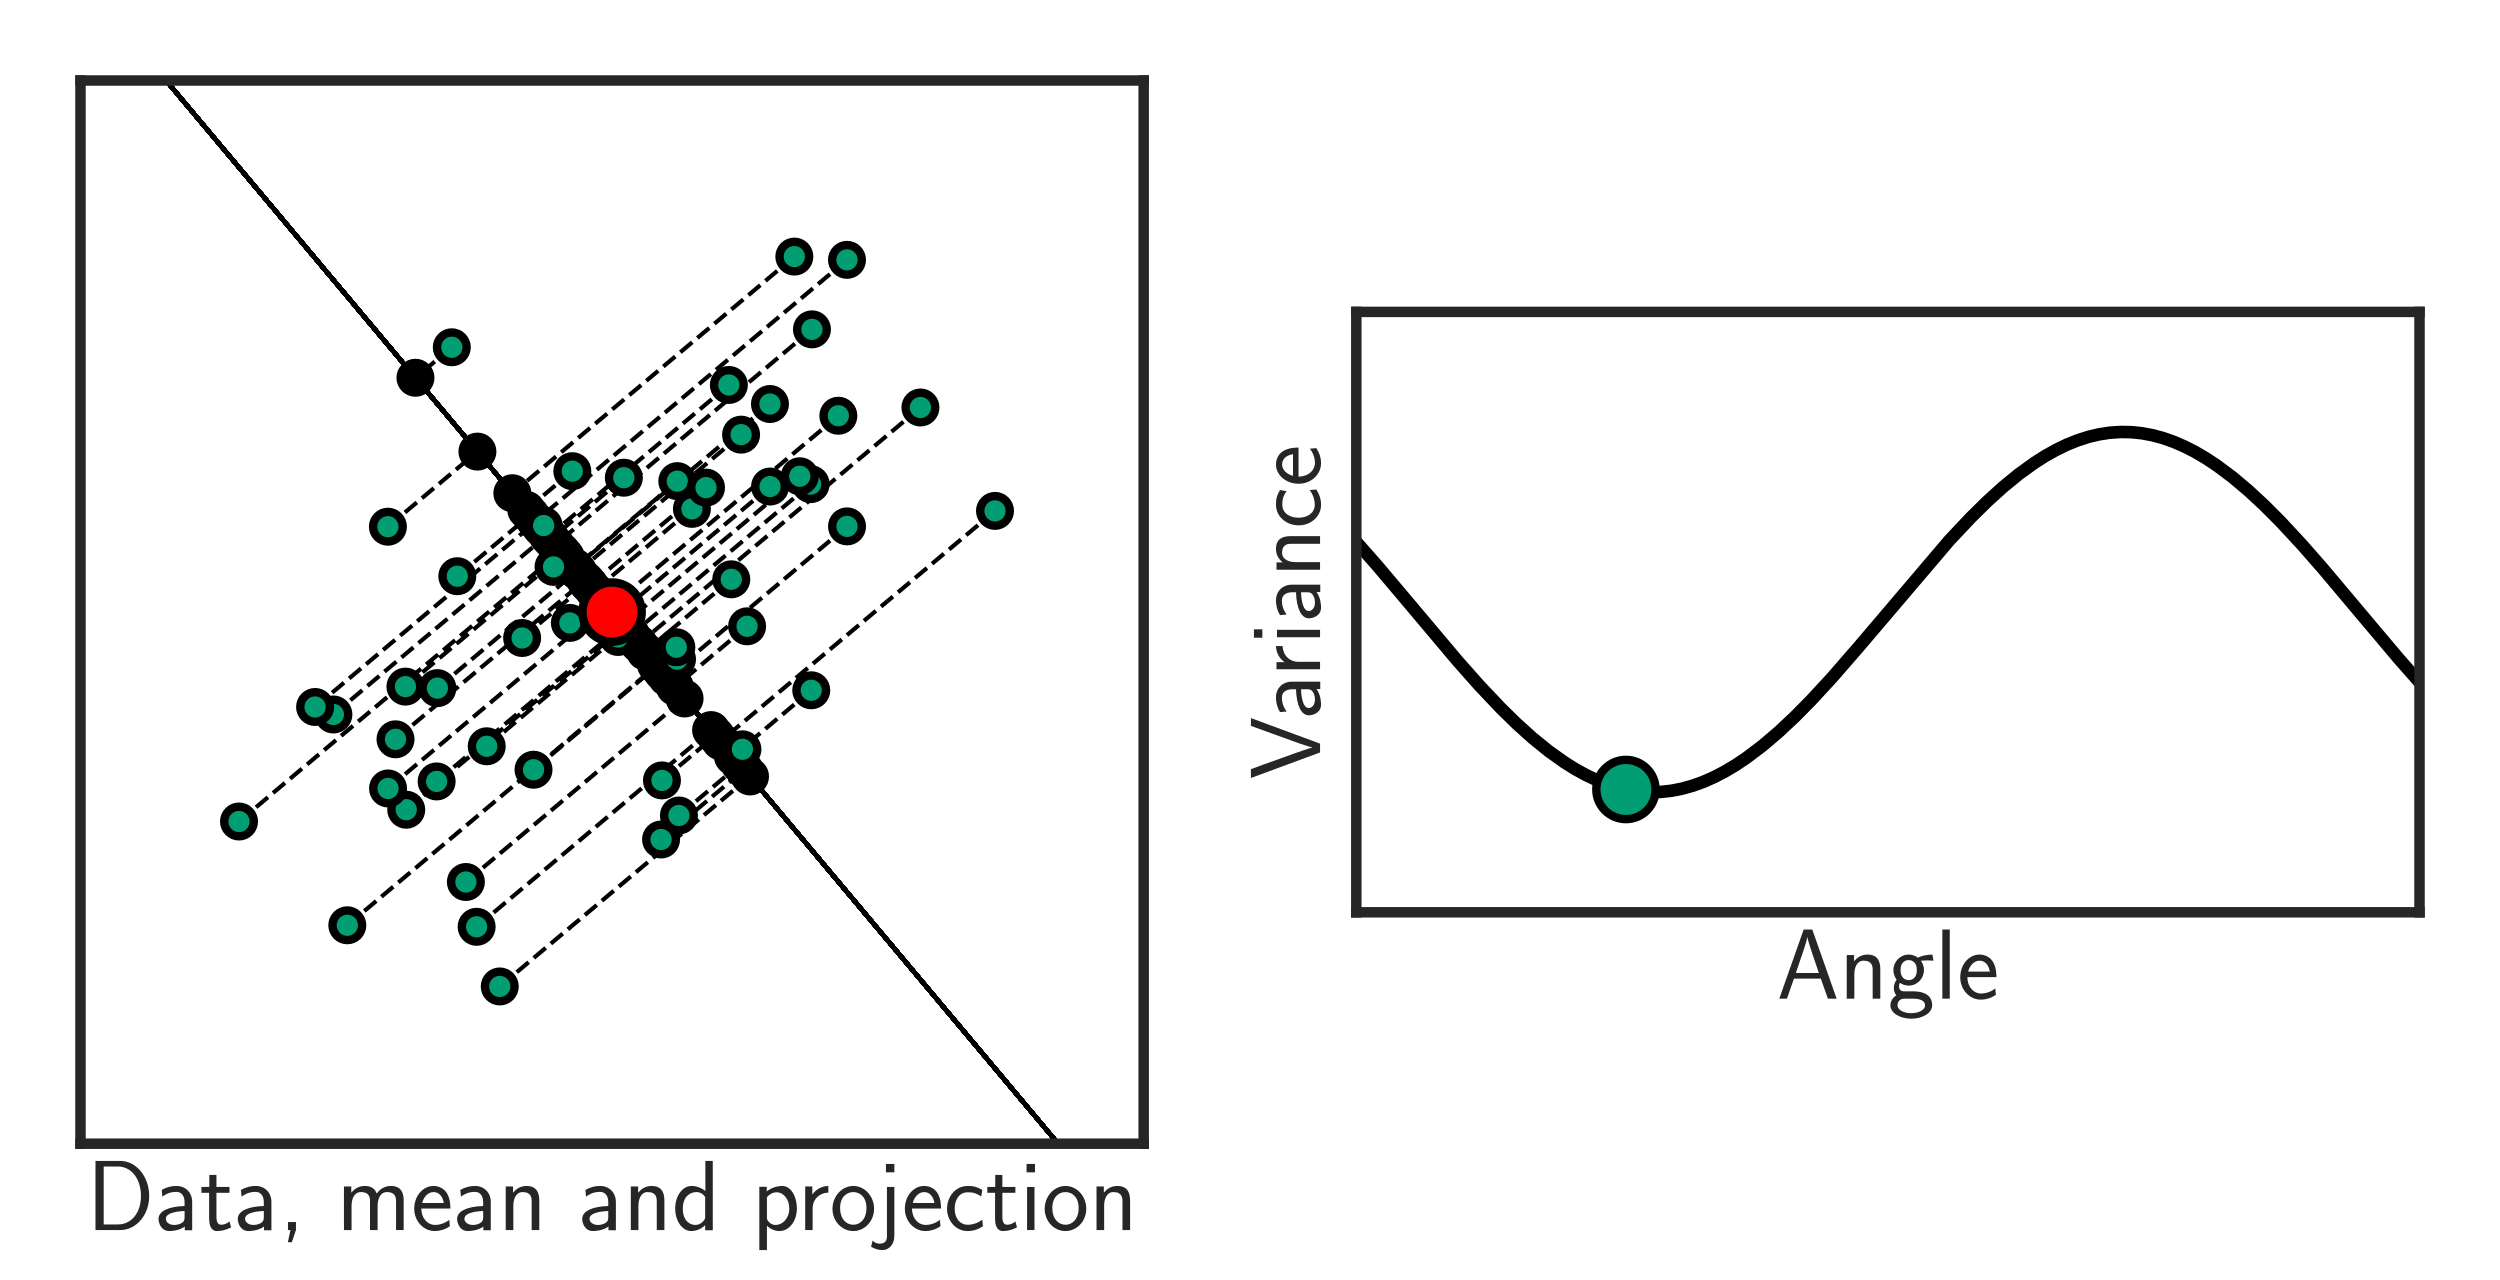 <?xml version="1.0" encoding="utf-8" standalone="no"?>
<!DOCTYPE svg PUBLIC "-//W3C//DTD SVG 1.1//EN"
  "http://www.w3.org/Graphics/SVG/1.1/DTD/svg11.dtd">
<!-- Created with matplotlib (http://matplotlib.org/) -->
<svg height="305.292pt" version="1.1" viewBox="0 0 596.4 305.292" width="596.4pt" xmlns="http://www.w3.org/2000/svg" xmlns:xlink="http://www.w3.org/1999/xlink">
 <defs>
  <style type="text/css">
*{stroke-linecap:butt;stroke-linejoin:round;}
  </style>
 </defs>
 <g id="figure_1">
  <g id="patch_1">
   <path d="M 0 305.292 
L 596.4 305.292 
L 596.4 0 
L 0 0 
z
" style="fill:#ffffff;"/>
  </g>
  <g id="axes_1">
   <g id="patch_2">
    <path d="M 19.2 272.836 
L 272.836 272.836 
L 272.836 19.2 
L 19.2 19.2 
z
" style="fill:#ffffff;"/>
   </g>
   <g id="matplotlib.axis_1">
    <g id="text_1">
     <!-- Data, mean and projection -->
     <defs>
      <path d="M 8.906 69 
L 8.906 0 
L 33.5 0 
C 49.906 0 62.5 15.328 62.5 33.891 
C 62.5 53.062 49.906 69 33.5 69 
z
M 17.094 5.594 
L 17.094 63.391 
L 31.297 63.391 
C 44.703 63.391 54.297 51.172 54.297 33.891 
C 54.297 17.312 44.797 5.594 31.297 5.594 
z
" id="CMSS17-68"/>
      <path d="M 37.594 27.953 
C 37.594 37.484 30.906 44 21.906 44 
C 17.5 44 12.703 43.188 7.203 39.984 
L 7.797 33.328 
C 10.297 35.156 14.594 38.094 21.797 38.094 
C 26.906 38.094 30 34.141 30 27.844 
L 30 24 
C 14 23.5 4 18.891 4 11.109 
C 4 7.062 6.5 -1 14.797 -1 
C 16.297 -1 24.406 -0.812 30.203 3.5 
L 30.203 -0.203 
L 37.594 -0.203 
z
M 30 12.875 
C 30 11.109 30 8.734 27 6.969 
C 24.406 5.297 21.094 5.094 19.703 5.094 
C 14.703 5.094 11.297 7.859 11.297 11.297 
C 11.297 18.203 26.906 18.891 30 19 
z
" id="CMSS17-97"/>
      <path d="M 16.703 37.188 
L 29.703 37.188 
L 29.703 43 
L 16.703 43 
L 16.703 55 
L 9.594 55 
L 9.594 43 
L 1.703 43 
L 1.703 37.188 
L 9.406 37.188 
L 9.406 11.734 
C 9.406 6 10.703 -1 17.297 -1 
C 22.297 -1 26.906 0.391 31.297 2.688 
L 29.703 8.609 
C 27.297 6.5 24.406 5.297 21.297 5.297 
C 16.906 5.297 16.703 10.922 16.703 13.438 
z
" id="CMSS17-116"/>
      <path d="M 17 0.094 
L 17 8 
L 9 8 
L 9 0 
L 11.5 0 
L 8.906 -12.109 
L 12.906 -12.109 
z
" id="CMSS17-44"/>
      <path d="M 67 29.344 
C 67 36.078 65.297 44 54.094 44 
C 46.594 44 42.094 39.297 40.094 36.375 
C 38.297 41.688 34.094 44 28.094 44 
C 21.297 44 17 40.094 14.703 37.281 
L 14.703 43.484 
L 7.406 43.484 
L 7.406 0 
L 15 0 
L 15 24.312 
C 15 30.25 17.203 37.891 24.297 37.891 
C 33.406 37.891 33.406 31.453 33.406 28.531 
L 33.406 0 
L 41 0 
L 41 24.312 
C 41 30.25 43.203 37.891 50.297 37.891 
C 59.406 37.891 59.406 31.453 59.406 28.531 
L 59.406 0 
L 67 0 
z
" id="CMSS17-109"/>
      <path d="M 39.094 21.484 
C 39.094 24.797 38.906 31.266 35.703 36.672 
C 32.203 42.391 26.5 44 22.203 44 
C 11.797 44 3 34.125 3 21.297 
C 3 9.047 12.094 -1 23.594 -1 
C 28.094 -1 33.594 0.297 38.594 3.891 
C 38.594 4.297 38.406 6.469 38.297 6.578 
C 38.297 6.766 38 9.828 38 10.234 
C 33.203 6.375 27.703 5.094 23.703 5.094 
C 17.297 5.094 10.406 10.422 10.094 21.484 
z
M 10.906 27 
C 12.203 32.594 16.594 37.891 22.203 37.891 
C 23.703 37.891 30.703 37.688 32.5 27 
z
" id="CMSS17-101"/>
      <path d="M 40.906 29.344 
C 40.906 35.672 39.406 44 28.094 44 
C 21.703 44 17.5 40.688 14.703 37.281 
L 14.703 43.484 
L 7.406 43.484 
L 7.406 0 
L 15 0 
L 15 24.312 
C 15 30.656 17.406 37.891 24.203 37.891 
C 33 37.891 33.297 31.953 33.297 28.531 
L 33.297 0 
L 40.906 0 
z
" id="CMSS17-110"/>
      <path d="M 40.797 69 
L 33.406 69 
L 33.406 38.984 
C 30.297 41.594 25.203 44 19.594 44 
C 10.5 44 3.297 34.047 3.297 21.484 
C 3.297 8.938 10.406 -1 19.297 -1 
C 26.203 -1 30.797 2.688 33.203 4.797 
L 33.203 -0.203 
L 40.797 -0.203 
z
M 33.203 13.297 
C 33.203 11.875 33.203 10.359 30.094 7.625 
C 28.094 5.906 25.703 5.094 23.406 5.094 
C 18 5.094 10.906 9.141 10.906 21.391 
C 10.906 34.141 18.906 37.891 24.406 37.891 
C 28.094 37.891 31.094 36.062 33.203 33.031 
z
" id="CMSS17-100"/>
      <path d="M 15.094 4.297 
C 18.406 1.094 22.906 -1 27.703 -1 
C 37 -1 45 8.641 45 21.594 
C 45 33.547 39 44 30.406 44 
C 25.406 44 19.406 42.188 14.906 38.594 
L 14.906 43.188 
L 7.5 43.188 
L 7.5 -20 
L 15.094 -20 
z
M 15.094 32.625 
C 15.906 33.844 19.297 37.688 24.797 37.688 
C 31.797 37.688 37.406 30.406 37.406 21.594 
C 37.406 11.578 30.594 5.094 23.906 5.094 
C 21.906 5.094 19.797 5.594 17.797 7.312 
C 15.094 9.75 15.094 11.266 15.094 12.688 
z
" id="CMSS17-112"/>
      <path d="M 14.906 21.391 
C 14.906 30.844 21.797 37.172 30.594 37.375 
L 30.594 44 
C 24.203 43.891 18.203 40.688 14.594 35.469 
L 14.594 43.484 
L 7.5 43.484 
L 7.5 0 
L 14.906 0 
z
" id="CMSS17-114"/>
      <path d="M 44.203 21.188 
C 44.203 33.984 34.703 44 23.5 44 
C 12 44 2.703 33.688 2.703 21.188 
C 2.703 8.5 12.297 -1 23.406 -1 
C 34.797 -1 44.203 8.797 44.203 21.188 
z
M 23.5 5.297 
C 16.406 5.297 10.297 11.094 10.297 21.984 
C 10.297 33.594 17.406 37.891 23.406 37.891 
C 29.906 37.891 36.594 33.188 36.594 21.984 
C 36.594 10.688 30.094 5.297 23.5 5.297 
z
" id="CMSS17-111"/>
      <path d="M 17.406 66 
L 9 66 
L 9 57.594 
L 17.406 57.594 
z
M -5.797 -16.609 
C -2.609 -18.609 1.297 -20 5.5 -20 
C 11.797 -20 17.406 -14.609 17.406 -5.75 
L 17.406 43 
L 10 43 
L 10 -6.641 
C 10 -12.719 5.406 -13.609 2.797 -13.609 
C 0.594 -13.609 -2 -12.906 -4.297 -10.531 
z
" id="CMSS17-106"/>
      <path d="M 38.5 39.688 
C 38.5 40.391 33.906 42.391 32.703 42.797 
C 29.406 44 25.203 44 24.094 44 
C 11.094 44 3.297 32.688 3.297 21.297 
C 3.297 9.297 12 -1 23.703 -1 
C 30.406 -1 35.203 1.188 39.094 3.797 
L 38.5 10.391 
C 34.203 7.094 29.203 5.297 23.797 5.297 
C 16 5.297 10.906 12.094 10.906 21.391 
C 10.906 28.594 14.203 37.688 24.203 37.688 
C 29.703 37.688 32.797 36.594 37.406 33.484 
z
" id="CMSS17-99"/>
      <path d="M 15.297 66 
L 6.906 66 
L 6.906 57.594 
L 15.297 57.594 
z
M 14.797 43 
L 7.406 43 
L 7.406 0 
L 14.797 0 
z
" id="CMSS17-105"/>
     </defs>
     <g style="fill:#262626;" transform="translate(20.65 293.441)scale(0.24 -0.24)">
      <use transform="scale(0.996)" xlink:href="#CMSS17-68"/>
      <use transform="translate(67.543 0)scale(0.996)" xlink:href="#CMSS17-97"/>
      <use transform="translate(112.465 0)scale(0.996)" xlink:href="#CMSS17-116"/>
      <use transform="translate(146.296 0)scale(0.996)" xlink:href="#CMSS17-97"/>
      <use transform="translate(191.218 0)scale(0.996)" xlink:href="#CMSS17-44"/>
      <use transform="translate(248.472 0)scale(0.996)" xlink:href="#CMSS17-109"/>
      <use transform="translate(322.701 0)scale(0.996)" xlink:href="#CMSS17-101"/>
      <use transform="translate(364.34 0)scale(0.996)" xlink:href="#CMSS17-97"/>
      <use transform="translate(409.262 0)scale(0.996)" xlink:href="#CMSS17-110"/>
      <use transform="translate(488.696 0)scale(0.996)" xlink:href="#CMSS17-97"/>
      <use transform="translate(533.618 0)scale(0.996)" xlink:href="#CMSS17-110"/>
      <use transform="translate(581.822 0)scale(0.996)" xlink:href="#CMSS17-100"/>
      <use transform="translate(661.257 0)scale(0.996)" xlink:href="#CMSS17-112"/>
      <use transform="translate(706.859 0)scale(0.996)" xlink:href="#CMSS17-114"/>
      <use transform="translate(738.769 0)scale(0.996)" xlink:href="#CMSS17-111"/>
      <use transform="translate(785.612 0)scale(0.996)" xlink:href="#CMSS17-106"/>
      <use transform="translate(810.396 0)scale(0.996)" xlink:href="#CMSS17-101"/>
      <use transform="translate(852.034 0)scale(0.996)" xlink:href="#CMSS17-99"/>
      <use transform="translate(893.673 0)scale(0.996)" xlink:href="#CMSS17-116"/>
      <use transform="translate(927.505 0)scale(0.996)" xlink:href="#CMSS17-105"/>
      <use transform="translate(949.685 0)scale(0.996)" xlink:href="#CMSS17-111"/>
      <use transform="translate(996.529 0)scale(0.996)" xlink:href="#CMSS17-110"/>
     </g>
    </g>
   </g>
   <g id="matplotlib.axis_2"/>
   <g id="line2d_1">
    <path clip-path="url(#paa9d67778a)" d="M 127.277 183.627 
L 156.794 158.86 
" style="fill:none;stroke:#000000;stroke-dasharray:3.7,1.6;stroke-dashoffset:0;"/>
   </g>
   <g id="line2d_2">
    <path clip-path="url(#paa9d67778a)" d="M 132.052 135.24 
L 134.94 132.816 
" style="fill:none;stroke:#000000;stroke-dasharray:3.7,1.6;stroke-dashoffset:0;"/>
   </g>
   <g id="line2d_3">
    <path clip-path="url(#paa9d67778a)" d="M 104.164 186.42 
L 148.619 149.118 
" style="fill:none;stroke:#000000;stroke-dasharray:3.7,1.6;stroke-dashoffset:0;"/>
   </g>
   <g id="line2d_4">
    <path clip-path="url(#paa9d67778a)" d="M 161.511 157.248 
L 157.949 160.237 
" style="fill:none;stroke:#000000;stroke-dasharray:3.7,1.6;stroke-dashoffset:0;"/>
   </g>
   <g id="line2d_5">
    <path clip-path="url(#paa9d67778a)" d="M 96.722 163.798 
L 134.405 132.178 
" style="fill:none;stroke:#000000;stroke-dasharray:3.7,1.6;stroke-dashoffset:0;"/>
   </g>
   <g id="line2d_6">
    <path clip-path="url(#paa9d67778a)" d="M 96.913 193.165 
L 148.945 149.506 
" style="fill:none;stroke:#000000;stroke-dasharray:3.7,1.6;stroke-dashoffset:0;"/>
   </g>
   <g id="line2d_7">
    <path clip-path="url(#paa9d67778a)" d="M 119.221 235.327 
L 178.922 185.232 
" style="fill:none;stroke:#000000;stroke-dasharray:3.7,1.6;stroke-dashoffset:0;"/>
   </g>
   <g id="line2d_8">
    <path clip-path="url(#paa9d67778a)" d="M 57.019 195.978 
L 133.846 131.512 
" style="fill:none;stroke:#000000;stroke-dasharray:3.7,1.6;stroke-dashoffset:0;"/>
   </g>
   <g id="line2d_9">
    <path clip-path="url(#paa9d67778a)" d="M 79.538 170.447 
L 130.579 127.619 
" style="fill:none;stroke:#000000;stroke-dasharray:3.7,1.6;stroke-dashoffset:0;"/>
   </g>
   <g id="line2d_10">
    <path clip-path="url(#paa9d67778a)" d="M 82.853 220.736 
L 156.711 158.761 
" style="fill:none;stroke:#000000;stroke-dasharray:3.7,1.6;stroke-dashoffset:0;"/>
   </g>
   <g id="line2d_11">
    <path clip-path="url(#paa9d67778a)" d="M 157.919 186.176 
L 170.709 175.444 
" style="fill:none;stroke:#000000;stroke-dasharray:3.7,1.6;stroke-dashoffset:0;"/>
   </g>
   <g id="line2d_12">
    <path clip-path="url(#paa9d67778a)" d="M 113.704 221.098 
L 169.637 174.165 
" style="fill:none;stroke:#000000;stroke-dasharray:3.7,1.6;stroke-dashoffset:0;"/>
   </g>
   <g id="line2d_13">
    <path clip-path="url(#paa9d67778a)" d="M 94.353 176.37 
L 139.616 138.389 
" style="fill:none;stroke:#000000;stroke-dasharray:3.7,1.6;stroke-dashoffset:0;"/>
   </g>
   <g id="line2d_14">
    <path clip-path="url(#paa9d67778a)" d="M 75.169 168.658 
L 127.893 124.417 
" style="fill:none;stroke:#000000;stroke-dasharray:3.7,1.6;stroke-dashoffset:0;"/>
   </g>
   <g id="line2d_15">
    <path clip-path="url(#paa9d67778a)" d="M 92.574 188.096 
L 144.656 144.394 
" style="fill:none;stroke:#000000;stroke-dasharray:3.7,1.6;stroke-dashoffset:0;"/>
   </g>
   <g id="line2d_16">
    <path clip-path="url(#paa9d67778a)" d="M 92.54 125.65 
L 113.893 107.733 
" style="fill:none;stroke:#000000;stroke-dasharray:3.7,1.6;stroke-dashoffset:0;"/>
   </g>
   <g id="line2d_17">
    <path clip-path="url(#paa9d67778a)" d="M 111.142 210.408 
L 163.314 166.63 
" style="fill:none;stroke:#000000;stroke-dasharray:3.7,1.6;stroke-dashoffset:0;"/>
   </g>
   <g id="line2d_18">
    <path clip-path="url(#paa9d67778a)" d="M 177.112 178.751 
L 174.983 180.537 
" style="fill:none;stroke:#000000;stroke-dasharray:3.7,1.6;stroke-dashoffset:0;"/>
   </g>
   <g id="line2d_19">
    <path clip-path="url(#paa9d67778a)" d="M 157.705 200.27 
L 177.561 183.609 
" style="fill:none;stroke:#000000;stroke-dasharray:3.7,1.6;stroke-dashoffset:0;"/>
   </g>
   <g id="line2d_20">
    <path clip-path="url(#paa9d67778a)" d="M 109.096 137.459 
L 126.548 122.815 
" style="fill:none;stroke:#000000;stroke-dasharray:3.7,1.6;stroke-dashoffset:0;"/>
   </g>
   <g id="line2d_21">
    <path clip-path="url(#paa9d67778a)" d="M 174.453 138.201 
L 153.918 155.432 
" style="fill:none;stroke:#000000;stroke-dasharray:3.7,1.6;stroke-dashoffset:0;"/>
   </g>
   <g id="line2d_22">
    <path clip-path="url(#paa9d67778a)" d="M 147.442 151.962 
L 149.534 150.208 
" style="fill:none;stroke:#000000;stroke-dasharray:3.7,1.6;stroke-dashoffset:0;"/>
   </g>
   <g id="line2d_23">
    <path clip-path="url(#paa9d67778a)" d="M 104.342 164.159 
L 137.731 136.142 
" style="fill:none;stroke:#000000;stroke-dasharray:3.7,1.6;stroke-dashoffset:0;"/>
   </g>
   <g id="line2d_24">
    <path clip-path="url(#paa9d67778a)" d="M 136.532 112.402 
L 125.546 121.621 
" style="fill:none;stroke:#000000;stroke-dasharray:3.7,1.6;stroke-dashoffset:0;"/>
   </g>
   <g id="line2d_25">
    <path clip-path="url(#paa9d67778a)" d="M 161.966 194.543 
L 176.502 182.347 
" style="fill:none;stroke:#000000;stroke-dasharray:3.7,1.6;stroke-dashoffset:0;"/>
   </g>
   <g id="line2d_26">
    <path clip-path="url(#paa9d67778a)" d="M 161.348 154.408 
L 156.484 158.49 
" style="fill:none;stroke:#000000;stroke-dasharray:3.7,1.6;stroke-dashoffset:0;"/>
   </g>
   <g id="line2d_27">
    <path clip-path="url(#paa9d67778a)" d="M 129.692 125.377 
L 129.109 125.866 
" style="fill:none;stroke:#000000;stroke-dasharray:3.7,1.6;stroke-dashoffset:0;"/>
   </g>
   <g id="line2d_28">
    <path clip-path="url(#paa9d67778a)" d="M 183.704 116.068 
L 146.841 146.999 
" style="fill:none;stroke:#000000;stroke-dasharray:3.7,1.6;stroke-dashoffset:0;"/>
   </g>
   <g id="line2d_29">
    <path clip-path="url(#paa9d67778a)" d="M 124.56 152.199 
L 140.195 139.079 
" style="fill:none;stroke:#000000;stroke-dasharray:3.7,1.6;stroke-dashoffset:0;"/>
   </g>
   <g id="line2d_30">
    <path clip-path="url(#paa9d67778a)" d="M 161.576 114.778 
L 137.063 135.346 
" style="fill:none;stroke:#000000;stroke-dasharray:3.7,1.6;stroke-dashoffset:0;"/>
   </g>
   <g id="line2d_31">
    <path clip-path="url(#paa9d67778a)" d="M 135.946 148.6 
L 143.128 142.574 
" style="fill:none;stroke:#000000;stroke-dasharray:3.7,1.6;stroke-dashoffset:0;"/>
   </g>
   <g id="line2d_32">
    <path clip-path="url(#paa9d67778a)" d="M 116.112 178.034 
L 149.426 150.08 
" style="fill:none;stroke:#000000;stroke-dasharray:3.7,1.6;stroke-dashoffset:0;"/>
   </g>
   <g id="line2d_33">
    <path clip-path="url(#paa9d67778a)" d="M 176.795 103.69 
L 137.892 136.334 
" style="fill:none;stroke:#000000;stroke-dasharray:3.7,1.6;stroke-dashoffset:0;"/>
   </g>
   <g id="line2d_34">
    <path clip-path="url(#paa9d67778a)" d="M 148.822 113.963 
L 131.393 128.588 
" style="fill:none;stroke:#000000;stroke-dasharray:3.7,1.6;stroke-dashoffset:0;"/>
   </g>
   <g id="line2d_35">
    <path clip-path="url(#paa9d67778a)" d="M 202.067 125.574 
L 159.11 161.62 
" style="fill:none;stroke:#000000;stroke-dasharray:3.7,1.6;stroke-dashoffset:0;"/>
   </g>
   <g id="line2d_36">
    <path clip-path="url(#paa9d67778a)" d="M 202.059 61.987 
L 127.796 124.302 
" style="fill:none;stroke:#000000;stroke-dasharray:3.7,1.6;stroke-dashoffset:0;"/>
   </g>
   <g id="line2d_37">
    <path clip-path="url(#paa9d67778a)" d="M 189.497 61.212 
L 122.224 117.661 
" style="fill:none;stroke:#000000;stroke-dasharray:3.7,1.6;stroke-dashoffset:0;"/>
   </g>
   <g id="line2d_38">
    <path clip-path="url(#paa9d67778a)" d="M 107.782 82.845 
L 99.113 90.119 
" style="fill:none;stroke:#000000;stroke-dasharray:3.7,1.6;stroke-dashoffset:0;"/>
   </g>
   <g id="line2d_39">
    <path clip-path="url(#paa9d67778a)" d="M 193.383 115.493 
L 150.558 151.428 
" style="fill:none;stroke:#000000;stroke-dasharray:3.7,1.6;stroke-dashoffset:0;"/>
   </g>
   <g id="line2d_40">
    <path clip-path="url(#paa9d67778a)" d="M 193.532 164.675 
L 174.837 180.363 
" style="fill:none;stroke:#000000;stroke-dasharray:3.7,1.6;stroke-dashoffset:0;"/>
   </g>
   <g id="line2d_41">
    <path clip-path="url(#paa9d67778a)" d="M 183.683 96.383 
L 137.14 135.437 
" style="fill:none;stroke:#000000;stroke-dasharray:3.7,1.6;stroke-dashoffset:0;"/>
   </g>
   <g id="line2d_42">
    <path clip-path="url(#paa9d67778a)" d="M 237.368 121.88 
L 171.876 176.834 
" style="fill:none;stroke:#000000;stroke-dasharray:3.7,1.6;stroke-dashoffset:0;"/>
   </g>
   <g id="line2d_43">
    <path clip-path="url(#paa9d67778a)" d="M 165.062 121.399 
L 141.764 140.948 
" style="fill:none;stroke:#000000;stroke-dasharray:3.7,1.6;stroke-dashoffset:0;"/>
   </g>
   <g id="line2d_44">
    <path clip-path="url(#paa9d67778a)" d="M 219.579 97.209 
L 152.378 153.598 
" style="fill:none;stroke:#000000;stroke-dasharray:3.7,1.6;stroke-dashoffset:0;"/>
   </g>
   <g id="line2d_45">
    <path clip-path="url(#paa9d67778a)" d="M 173.877 91.835 
L 130.849 127.94 
" style="fill:none;stroke:#000000;stroke-dasharray:3.7,1.6;stroke-dashoffset:0;"/>
   </g>
   <g id="line2d_46">
    <path clip-path="url(#paa9d67778a)" d="M 193.7 78.571 
L 132.508 129.918 
" style="fill:none;stroke:#000000;stroke-dasharray:3.7,1.6;stroke-dashoffset:0;"/>
   </g>
   <g id="line2d_47">
    <path clip-path="url(#paa9d67778a)" d="M 168.428 116.328 
L 140.658 139.63 
" style="fill:none;stroke:#000000;stroke-dasharray:3.7,1.6;stroke-dashoffset:0;"/>
   </g>
   <g id="line2d_48">
    <path clip-path="url(#paa9d67778a)" d="M 178.23 149.411 
L 160.998 163.871 
" style="fill:none;stroke:#000000;stroke-dasharray:3.7,1.6;stroke-dashoffset:0;"/>
   </g>
   <g id="line2d_49">
    <path clip-path="url(#paa9d67778a)" d="M 199.995 99.181 
L 145.257 145.111 
" style="fill:none;stroke:#000000;stroke-dasharray:3.7,1.6;stroke-dashoffset:0;"/>
   </g>
   <g id="line2d_50">
    <path clip-path="url(#paa9d67778a)" d="M 190.792 113.617 
L 148.563 149.051 
" style="fill:none;stroke:#000000;stroke-dasharray:3.7,1.6;stroke-dashoffset:0;"/>
   </g>
   <g id="PathCollection_1">
    <defs>
     <path d="M 0 3.536 
C 0.938 3.536 1.837 3.163 2.5 2.5 
C 3.163 1.837 3.536 0.938 3.536 0 
C 3.536 -0.938 3.163 -1.837 2.5 -2.5 
C 1.837 -3.163 0.938 -3.536 0 -3.536 
C -0.938 -3.536 -1.837 -3.163 -2.5 -2.5 
C -3.163 -1.837 -3.536 -0.938 -3.536 0 
C -3.536 0.938 -3.163 1.837 -2.5 2.5 
C -1.837 3.163 -0.938 3.536 0 3.536 
z
" id="mb26d9e91f2" style="stroke:#000000;stroke-width:2;"/>
    </defs>
    <g clip-path="url(#paa9d67778a)">
     <use style="stroke:#000000;stroke-width:2;" x="156.794" xlink:href="#mb26d9e91f2" y="158.86"/>
    </g>
   </g>
   <g id="PathCollection_2">
    <g clip-path="url(#paa9d67778a)">
     <use style="stroke:#000000;stroke-width:2;" x="134.94" xlink:href="#mb26d9e91f2" y="132.816"/>
    </g>
   </g>
   <g id="PathCollection_3">
    <g clip-path="url(#paa9d67778a)">
     <use style="stroke:#000000;stroke-width:2;" x="148.619" xlink:href="#mb26d9e91f2" y="149.118"/>
    </g>
   </g>
   <g id="PathCollection_4">
    <g clip-path="url(#paa9d67778a)">
     <use style="stroke:#000000;stroke-width:2;" x="157.949" xlink:href="#mb26d9e91f2" y="160.237"/>
    </g>
   </g>
   <g id="PathCollection_5">
    <g clip-path="url(#paa9d67778a)">
     <use style="stroke:#000000;stroke-width:2;" x="134.405" xlink:href="#mb26d9e91f2" y="132.178"/>
    </g>
   </g>
   <g id="PathCollection_6">
    <g clip-path="url(#paa9d67778a)">
     <use style="stroke:#000000;stroke-width:2;" x="148.945" xlink:href="#mb26d9e91f2" y="149.506"/>
    </g>
   </g>
   <g id="PathCollection_7">
    <g clip-path="url(#paa9d67778a)">
     <use style="stroke:#000000;stroke-width:2;" x="178.922" xlink:href="#mb26d9e91f2" y="185.232"/>
    </g>
   </g>
   <g id="PathCollection_8">
    <g clip-path="url(#paa9d67778a)">
     <use style="stroke:#000000;stroke-width:2;" x="133.846" xlink:href="#mb26d9e91f2" y="131.512"/>
    </g>
   </g>
   <g id="PathCollection_9">
    <g clip-path="url(#paa9d67778a)">
     <use style="stroke:#000000;stroke-width:2;" x="130.579" xlink:href="#mb26d9e91f2" y="127.619"/>
    </g>
   </g>
   <g id="PathCollection_10">
    <g clip-path="url(#paa9d67778a)">
     <use style="stroke:#000000;stroke-width:2;" x="156.711" xlink:href="#mb26d9e91f2" y="158.761"/>
    </g>
   </g>
   <g id="PathCollection_11">
    <g clip-path="url(#paa9d67778a)">
     <use style="stroke:#000000;stroke-width:2;" x="170.709" xlink:href="#mb26d9e91f2" y="175.444"/>
    </g>
   </g>
   <g id="PathCollection_12">
    <g clip-path="url(#paa9d67778a)">
     <use style="stroke:#000000;stroke-width:2;" x="169.637" xlink:href="#mb26d9e91f2" y="174.165"/>
    </g>
   </g>
   <g id="PathCollection_13">
    <g clip-path="url(#paa9d67778a)">
     <use style="stroke:#000000;stroke-width:2;" x="139.616" xlink:href="#mb26d9e91f2" y="138.389"/>
    </g>
   </g>
   <g id="PathCollection_14">
    <g clip-path="url(#paa9d67778a)">
     <use style="stroke:#000000;stroke-width:2;" x="127.893" xlink:href="#mb26d9e91f2" y="124.417"/>
    </g>
   </g>
   <g id="PathCollection_15">
    <g clip-path="url(#paa9d67778a)">
     <use style="stroke:#000000;stroke-width:2;" x="144.656" xlink:href="#mb26d9e91f2" y="144.394"/>
    </g>
   </g>
   <g id="PathCollection_16">
    <g clip-path="url(#paa9d67778a)">
     <use style="stroke:#000000;stroke-width:2;" x="113.893" xlink:href="#mb26d9e91f2" y="107.733"/>
    </g>
   </g>
   <g id="PathCollection_17">
    <g clip-path="url(#paa9d67778a)">
     <use style="stroke:#000000;stroke-width:2;" x="163.314" xlink:href="#mb26d9e91f2" y="166.63"/>
    </g>
   </g>
   <g id="PathCollection_18">
    <g clip-path="url(#paa9d67778a)">
     <use style="stroke:#000000;stroke-width:2;" x="174.983" xlink:href="#mb26d9e91f2" y="180.537"/>
    </g>
   </g>
   <g id="PathCollection_19">
    <g clip-path="url(#paa9d67778a)">
     <use style="stroke:#000000;stroke-width:2;" x="177.561" xlink:href="#mb26d9e91f2" y="183.609"/>
    </g>
   </g>
   <g id="PathCollection_20">
    <g clip-path="url(#paa9d67778a)">
     <use style="stroke:#000000;stroke-width:2;" x="126.548" xlink:href="#mb26d9e91f2" y="122.815"/>
    </g>
   </g>
   <g id="PathCollection_21">
    <g clip-path="url(#paa9d67778a)">
     <use style="stroke:#000000;stroke-width:2;" x="153.918" xlink:href="#mb26d9e91f2" y="155.432"/>
    </g>
   </g>
   <g id="PathCollection_22">
    <g clip-path="url(#paa9d67778a)">
     <use style="stroke:#000000;stroke-width:2;" x="149.534" xlink:href="#mb26d9e91f2" y="150.208"/>
    </g>
   </g>
   <g id="PathCollection_23">
    <g clip-path="url(#paa9d67778a)">
     <use style="stroke:#000000;stroke-width:2;" x="137.731" xlink:href="#mb26d9e91f2" y="136.142"/>
    </g>
   </g>
   <g id="PathCollection_24">
    <g clip-path="url(#paa9d67778a)">
     <use style="stroke:#000000;stroke-width:2;" x="125.546" xlink:href="#mb26d9e91f2" y="121.621"/>
    </g>
   </g>
   <g id="PathCollection_25">
    <g clip-path="url(#paa9d67778a)">
     <use style="stroke:#000000;stroke-width:2;" x="176.502" xlink:href="#mb26d9e91f2" y="182.347"/>
    </g>
   </g>
   <g id="PathCollection_26">
    <g clip-path="url(#paa9d67778a)">
     <use style="stroke:#000000;stroke-width:2;" x="156.484" xlink:href="#mb26d9e91f2" y="158.49"/>
    </g>
   </g>
   <g id="PathCollection_27">
    <g clip-path="url(#paa9d67778a)">
     <use style="stroke:#000000;stroke-width:2;" x="129.109" xlink:href="#mb26d9e91f2" y="125.866"/>
    </g>
   </g>
   <g id="PathCollection_28">
    <g clip-path="url(#paa9d67778a)">
     <use style="stroke:#000000;stroke-width:2;" x="146.841" xlink:href="#mb26d9e91f2" y="146.999"/>
    </g>
   </g>
   <g id="PathCollection_29">
    <g clip-path="url(#paa9d67778a)">
     <use style="stroke:#000000;stroke-width:2;" x="140.195" xlink:href="#mb26d9e91f2" y="139.079"/>
    </g>
   </g>
   <g id="PathCollection_30">
    <g clip-path="url(#paa9d67778a)">
     <use style="stroke:#000000;stroke-width:2;" x="137.063" xlink:href="#mb26d9e91f2" y="135.346"/>
    </g>
   </g>
   <g id="PathCollection_31">
    <g clip-path="url(#paa9d67778a)">
     <use style="stroke:#000000;stroke-width:2;" x="143.128" xlink:href="#mb26d9e91f2" y="142.574"/>
    </g>
   </g>
   <g id="PathCollection_32">
    <g clip-path="url(#paa9d67778a)">
     <use style="stroke:#000000;stroke-width:2;" x="149.426" xlink:href="#mb26d9e91f2" y="150.08"/>
    </g>
   </g>
   <g id="PathCollection_33">
    <g clip-path="url(#paa9d67778a)">
     <use style="stroke:#000000;stroke-width:2;" x="137.892" xlink:href="#mb26d9e91f2" y="136.334"/>
    </g>
   </g>
   <g id="PathCollection_34">
    <g clip-path="url(#paa9d67778a)">
     <use style="stroke:#000000;stroke-width:2;" x="131.393" xlink:href="#mb26d9e91f2" y="128.588"/>
    </g>
   </g>
   <g id="PathCollection_35">
    <g clip-path="url(#paa9d67778a)">
     <use style="stroke:#000000;stroke-width:2;" x="159.11" xlink:href="#mb26d9e91f2" y="161.62"/>
    </g>
   </g>
   <g id="PathCollection_36">
    <g clip-path="url(#paa9d67778a)">
     <use style="stroke:#000000;stroke-width:2;" x="127.796" xlink:href="#mb26d9e91f2" y="124.302"/>
    </g>
   </g>
   <g id="PathCollection_37">
    <g clip-path="url(#paa9d67778a)">
     <use style="stroke:#000000;stroke-width:2;" x="122.224" xlink:href="#mb26d9e91f2" y="117.661"/>
    </g>
   </g>
   <g id="PathCollection_38">
    <g clip-path="url(#paa9d67778a)">
     <use style="stroke:#000000;stroke-width:2;" x="99.113" xlink:href="#mb26d9e91f2" y="90.119"/>
    </g>
   </g>
   <g id="PathCollection_39">
    <g clip-path="url(#paa9d67778a)">
     <use style="stroke:#000000;stroke-width:2;" x="150.558" xlink:href="#mb26d9e91f2" y="151.428"/>
    </g>
   </g>
   <g id="PathCollection_40">
    <g clip-path="url(#paa9d67778a)">
     <use style="stroke:#000000;stroke-width:2;" x="174.837" xlink:href="#mb26d9e91f2" y="180.363"/>
    </g>
   </g>
   <g id="PathCollection_41">
    <g clip-path="url(#paa9d67778a)">
     <use style="stroke:#000000;stroke-width:2;" x="137.14" xlink:href="#mb26d9e91f2" y="135.437"/>
    </g>
   </g>
   <g id="PathCollection_42">
    <g clip-path="url(#paa9d67778a)">
     <use style="stroke:#000000;stroke-width:2;" x="171.876" xlink:href="#mb26d9e91f2" y="176.834"/>
    </g>
   </g>
   <g id="PathCollection_43">
    <g clip-path="url(#paa9d67778a)">
     <use style="stroke:#000000;stroke-width:2;" x="141.764" xlink:href="#mb26d9e91f2" y="140.948"/>
    </g>
   </g>
   <g id="PathCollection_44">
    <g clip-path="url(#paa9d67778a)">
     <use style="stroke:#000000;stroke-width:2;" x="152.378" xlink:href="#mb26d9e91f2" y="153.598"/>
    </g>
   </g>
   <g id="PathCollection_45">
    <g clip-path="url(#paa9d67778a)">
     <use style="stroke:#000000;stroke-width:2;" x="130.849" xlink:href="#mb26d9e91f2" y="127.94"/>
    </g>
   </g>
   <g id="PathCollection_46">
    <g clip-path="url(#paa9d67778a)">
     <use style="stroke:#000000;stroke-width:2;" x="132.508" xlink:href="#mb26d9e91f2" y="129.918"/>
    </g>
   </g>
   <g id="PathCollection_47">
    <g clip-path="url(#paa9d67778a)">
     <use style="stroke:#000000;stroke-width:2;" x="140.658" xlink:href="#mb26d9e91f2" y="139.63"/>
    </g>
   </g>
   <g id="PathCollection_48">
    <g clip-path="url(#paa9d67778a)">
     <use style="stroke:#000000;stroke-width:2;" x="160.998" xlink:href="#mb26d9e91f2" y="163.871"/>
    </g>
   </g>
   <g id="PathCollection_49">
    <g clip-path="url(#paa9d67778a)">
     <use style="stroke:#000000;stroke-width:2;" x="145.257" xlink:href="#mb26d9e91f2" y="145.111"/>
    </g>
   </g>
   <g id="PathCollection_50">
    <g clip-path="url(#paa9d67778a)">
     <use style="stroke:#000000;stroke-width:2;" x="148.563" xlink:href="#mb26d9e91f2" y="149.051"/>
    </g>
   </g>
   <g id="line2d_51">
    <path clip-path="url(#paa9d67778a)" d="M 254.708 275.549 
L 37.329 16.487 
" style="fill:none;stroke:#000000;stroke-linecap:round;"/>
   </g>
   <g id="line2d_52">
    <path clip-path="url(#paa9d67778a)" d="M 254.708 275.549 
L 37.329 16.487 
" style="fill:none;stroke:#000000;stroke-linecap:round;"/>
   </g>
   <g id="line2d_53">
    <path clip-path="url(#paa9d67778a)" d="M 254.708 275.549 
L 37.329 16.487 
" style="fill:none;stroke:#000000;stroke-linecap:round;"/>
   </g>
   <g id="line2d_54">
    <path clip-path="url(#paa9d67778a)" d="M 254.708 275.549 
L 37.329 16.487 
" style="fill:none;stroke:#000000;stroke-linecap:round;"/>
   </g>
   <g id="line2d_55">
    <path clip-path="url(#paa9d67778a)" d="M 254.708 275.549 
L 37.329 16.487 
" style="fill:none;stroke:#000000;stroke-linecap:round;"/>
   </g>
   <g id="line2d_56">
    <path clip-path="url(#paa9d67778a)" d="M 254.708 275.549 
L 37.329 16.487 
" style="fill:none;stroke:#000000;stroke-linecap:round;"/>
   </g>
   <g id="line2d_57">
    <path clip-path="url(#paa9d67778a)" d="M 254.708 275.549 
L 37.329 16.487 
" style="fill:none;stroke:#000000;stroke-linecap:round;"/>
   </g>
   <g id="line2d_58">
    <path clip-path="url(#paa9d67778a)" d="M 254.708 275.549 
L 37.329 16.487 
" style="fill:none;stroke:#000000;stroke-linecap:round;"/>
   </g>
   <g id="line2d_59">
    <path clip-path="url(#paa9d67778a)" d="M 254.708 275.549 
L 37.329 16.487 
" style="fill:none;stroke:#000000;stroke-linecap:round;"/>
   </g>
   <g id="line2d_60">
    <path clip-path="url(#paa9d67778a)" d="M 254.708 275.549 
L 37.329 16.487 
" style="fill:none;stroke:#000000;stroke-linecap:round;"/>
   </g>
   <g id="line2d_61">
    <path clip-path="url(#paa9d67778a)" d="M 254.708 275.549 
L 37.329 16.487 
" style="fill:none;stroke:#000000;stroke-linecap:round;"/>
   </g>
   <g id="line2d_62">
    <path clip-path="url(#paa9d67778a)" d="M 254.708 275.549 
L 37.329 16.487 
" style="fill:none;stroke:#000000;stroke-linecap:round;"/>
   </g>
   <g id="line2d_63">
    <path clip-path="url(#paa9d67778a)" d="M 254.708 275.549 
L 37.329 16.487 
" style="fill:none;stroke:#000000;stroke-linecap:round;"/>
   </g>
   <g id="line2d_64">
    <path clip-path="url(#paa9d67778a)" d="M 254.708 275.549 
L 37.329 16.487 
" style="fill:none;stroke:#000000;stroke-linecap:round;"/>
   </g>
   <g id="line2d_65">
    <path clip-path="url(#paa9d67778a)" d="M 254.708 275.549 
L 37.329 16.487 
" style="fill:none;stroke:#000000;stroke-linecap:round;"/>
   </g>
   <g id="line2d_66">
    <path clip-path="url(#paa9d67778a)" d="M 254.708 275.549 
L 37.329 16.487 
" style="fill:none;stroke:#000000;stroke-linecap:round;"/>
   </g>
   <g id="line2d_67">
    <path clip-path="url(#paa9d67778a)" d="M 254.708 275.549 
L 37.329 16.487 
" style="fill:none;stroke:#000000;stroke-linecap:round;"/>
   </g>
   <g id="line2d_68">
    <path clip-path="url(#paa9d67778a)" d="M 254.708 275.549 
L 37.329 16.487 
" style="fill:none;stroke:#000000;stroke-linecap:round;"/>
   </g>
   <g id="line2d_69">
    <path clip-path="url(#paa9d67778a)" d="M 254.708 275.549 
L 37.329 16.487 
" style="fill:none;stroke:#000000;stroke-linecap:round;"/>
   </g>
   <g id="line2d_70">
    <path clip-path="url(#paa9d67778a)" d="M 254.708 275.549 
L 37.329 16.487 
" style="fill:none;stroke:#000000;stroke-linecap:round;"/>
   </g>
   <g id="line2d_71">
    <path clip-path="url(#paa9d67778a)" d="M 254.708 275.549 
L 37.329 16.487 
" style="fill:none;stroke:#000000;stroke-linecap:round;"/>
   </g>
   <g id="line2d_72">
    <path clip-path="url(#paa9d67778a)" d="M 254.708 275.549 
L 37.329 16.487 
" style="fill:none;stroke:#000000;stroke-linecap:round;"/>
   </g>
   <g id="line2d_73">
    <path clip-path="url(#paa9d67778a)" d="M 254.708 275.549 
L 37.329 16.487 
" style="fill:none;stroke:#000000;stroke-linecap:round;"/>
   </g>
   <g id="line2d_74">
    <path clip-path="url(#paa9d67778a)" d="M 254.708 275.549 
L 37.329 16.487 
" style="fill:none;stroke:#000000;stroke-linecap:round;"/>
   </g>
   <g id="line2d_75">
    <path clip-path="url(#paa9d67778a)" d="M 254.708 275.549 
L 37.329 16.487 
" style="fill:none;stroke:#000000;stroke-linecap:round;"/>
   </g>
   <g id="line2d_76">
    <path clip-path="url(#paa9d67778a)" d="M 254.708 275.549 
L 37.329 16.487 
" style="fill:none;stroke:#000000;stroke-linecap:round;"/>
   </g>
   <g id="line2d_77">
    <path clip-path="url(#paa9d67778a)" d="M 254.708 275.549 
L 37.329 16.487 
" style="fill:none;stroke:#000000;stroke-linecap:round;"/>
   </g>
   <g id="line2d_78">
    <path clip-path="url(#paa9d67778a)" d="M 254.708 275.549 
L 37.329 16.487 
" style="fill:none;stroke:#000000;stroke-linecap:round;"/>
   </g>
   <g id="line2d_79">
    <path clip-path="url(#paa9d67778a)" d="M 254.708 275.549 
L 37.329 16.487 
" style="fill:none;stroke:#000000;stroke-linecap:round;"/>
   </g>
   <g id="line2d_80">
    <path clip-path="url(#paa9d67778a)" d="M 254.708 275.549 
L 37.329 16.487 
" style="fill:none;stroke:#000000;stroke-linecap:round;"/>
   </g>
   <g id="line2d_81">
    <path clip-path="url(#paa9d67778a)" d="M 254.708 275.549 
L 37.329 16.487 
" style="fill:none;stroke:#000000;stroke-linecap:round;"/>
   </g>
   <g id="line2d_82">
    <path clip-path="url(#paa9d67778a)" d="M 254.708 275.549 
L 37.329 16.487 
" style="fill:none;stroke:#000000;stroke-linecap:round;"/>
   </g>
   <g id="line2d_83">
    <path clip-path="url(#paa9d67778a)" d="M 254.708 275.549 
L 37.329 16.487 
" style="fill:none;stroke:#000000;stroke-linecap:round;"/>
   </g>
   <g id="line2d_84">
    <path clip-path="url(#paa9d67778a)" d="M 254.708 275.549 
L 37.329 16.487 
" style="fill:none;stroke:#000000;stroke-linecap:round;"/>
   </g>
   <g id="line2d_85">
    <path clip-path="url(#paa9d67778a)" d="M 254.708 275.549 
L 37.329 16.487 
" style="fill:none;stroke:#000000;stroke-linecap:round;"/>
   </g>
   <g id="line2d_86">
    <path clip-path="url(#paa9d67778a)" d="M 254.708 275.549 
L 37.329 16.487 
" style="fill:none;stroke:#000000;stroke-linecap:round;"/>
   </g>
   <g id="line2d_87">
    <path clip-path="url(#paa9d67778a)" d="M 254.708 275.549 
L 37.329 16.487 
" style="fill:none;stroke:#000000;stroke-linecap:round;"/>
   </g>
   <g id="line2d_88">
    <path clip-path="url(#paa9d67778a)" d="M 254.708 275.549 
L 37.329 16.487 
" style="fill:none;stroke:#000000;stroke-linecap:round;"/>
   </g>
   <g id="line2d_89">
    <path clip-path="url(#paa9d67778a)" d="M 254.708 275.549 
L 37.329 16.487 
" style="fill:none;stroke:#000000;stroke-linecap:round;"/>
   </g>
   <g id="line2d_90">
    <path clip-path="url(#paa9d67778a)" d="M 254.708 275.549 
L 37.329 16.487 
" style="fill:none;stroke:#000000;stroke-linecap:round;"/>
   </g>
   <g id="line2d_91">
    <path clip-path="url(#paa9d67778a)" d="M 254.708 275.549 
L 37.329 16.487 
" style="fill:none;stroke:#000000;stroke-linecap:round;"/>
   </g>
   <g id="line2d_92">
    <path clip-path="url(#paa9d67778a)" d="M 254.708 275.549 
L 37.329 16.487 
" style="fill:none;stroke:#000000;stroke-linecap:round;"/>
   </g>
   <g id="line2d_93">
    <path clip-path="url(#paa9d67778a)" d="M 254.708 275.549 
L 37.329 16.487 
" style="fill:none;stroke:#000000;stroke-linecap:round;"/>
   </g>
   <g id="line2d_94">
    <path clip-path="url(#paa9d67778a)" d="M 254.708 275.549 
L 37.329 16.487 
" style="fill:none;stroke:#000000;stroke-linecap:round;"/>
   </g>
   <g id="line2d_95">
    <path clip-path="url(#paa9d67778a)" d="M 254.708 275.549 
L 37.329 16.487 
" style="fill:none;stroke:#000000;stroke-linecap:round;"/>
   </g>
   <g id="line2d_96">
    <path clip-path="url(#paa9d67778a)" d="M 254.708 275.549 
L 37.329 16.487 
" style="fill:none;stroke:#000000;stroke-linecap:round;"/>
   </g>
   <g id="line2d_97">
    <path clip-path="url(#paa9d67778a)" d="M 254.708 275.549 
L 37.329 16.487 
" style="fill:none;stroke:#000000;stroke-linecap:round;"/>
   </g>
   <g id="line2d_98">
    <path clip-path="url(#paa9d67778a)" d="M 254.708 275.549 
L 37.329 16.487 
" style="fill:none;stroke:#000000;stroke-linecap:round;"/>
   </g>
   <g id="line2d_99">
    <path clip-path="url(#paa9d67778a)" d="M 254.708 275.549 
L 37.329 16.487 
" style="fill:none;stroke:#000000;stroke-linecap:round;"/>
   </g>
   <g id="line2d_100">
    <path clip-path="url(#paa9d67778a)" d="M 254.708 275.549 
L 37.329 16.487 
" style="fill:none;stroke:#000000;stroke-linecap:round;"/>
   </g>
   <g id="patch_3">
    <path d="M 19.2 272.836 
L 19.2 19.2 
" style="fill:none;stroke:#262626;stroke-linecap:square;stroke-linejoin:miter;stroke-width:2.5;"/>
   </g>
   <g id="patch_4">
    <path d="M 272.836 272.836 
L 272.836 19.2 
" style="fill:none;stroke:#262626;stroke-linecap:square;stroke-linejoin:miter;stroke-width:2.5;"/>
   </g>
   <g id="patch_5">
    <path d="M 19.2 272.836 
L 272.836 272.836 
" style="fill:none;stroke:#262626;stroke-linecap:square;stroke-linejoin:miter;stroke-width:2.5;"/>
   </g>
   <g id="patch_6">
    <path d="M 19.2 19.2 
L 272.836 19.2 
" style="fill:none;stroke:#262626;stroke-linecap:square;stroke-linejoin:miter;stroke-width:2.5;"/>
   </g>
   <g id="PathCollection_51">
    <defs>
     <path d="M 0 3.536 
C 0.938 3.536 1.837 3.163 2.5 2.5 
C 3.163 1.837 3.536 0.938 3.536 0 
C 3.536 -0.938 3.163 -1.837 2.5 -2.5 
C 1.837 -3.163 0.938 -3.536 0 -3.536 
C -0.938 -3.536 -1.837 -3.163 -2.5 -2.5 
C -3.163 -1.837 -3.536 -0.938 -3.536 0 
C -3.536 0.938 -3.163 1.837 -2.5 2.5 
C -1.837 3.163 -0.938 3.536 0 3.536 
z
" id="m1833a8a0a8" style="stroke:#000000;stroke-width:2;"/>
    </defs>
    <g clip-path="url(#paa9d67778a)">
     <use style="fill:#029e73;stroke:#000000;stroke-width:2;" x="127.277" xlink:href="#m1833a8a0a8" y="183.627"/>
     <use style="fill:#029e73;stroke:#000000;stroke-width:2;" x="132.052" xlink:href="#m1833a8a0a8" y="135.24"/>
     <use style="fill:#029e73;stroke:#000000;stroke-width:2;" x="104.164" xlink:href="#m1833a8a0a8" y="186.42"/>
     <use style="fill:#029e73;stroke:#000000;stroke-width:2;" x="161.511" xlink:href="#m1833a8a0a8" y="157.248"/>
     <use style="fill:#029e73;stroke:#000000;stroke-width:2;" x="96.722" xlink:href="#m1833a8a0a8" y="163.798"/>
     <use style="fill:#029e73;stroke:#000000;stroke-width:2;" x="96.913" xlink:href="#m1833a8a0a8" y="193.165"/>
     <use style="fill:#029e73;stroke:#000000;stroke-width:2;" x="119.221" xlink:href="#m1833a8a0a8" y="235.327"/>
     <use style="fill:#029e73;stroke:#000000;stroke-width:2;" x="57.019" xlink:href="#m1833a8a0a8" y="195.978"/>
     <use style="fill:#029e73;stroke:#000000;stroke-width:2;" x="79.538" xlink:href="#m1833a8a0a8" y="170.447"/>
     <use style="fill:#029e73;stroke:#000000;stroke-width:2;" x="82.853" xlink:href="#m1833a8a0a8" y="220.736"/>
     <use style="fill:#029e73;stroke:#000000;stroke-width:2;" x="157.919" xlink:href="#m1833a8a0a8" y="186.176"/>
     <use style="fill:#029e73;stroke:#000000;stroke-width:2;" x="113.704" xlink:href="#m1833a8a0a8" y="221.098"/>
     <use style="fill:#029e73;stroke:#000000;stroke-width:2;" x="94.353" xlink:href="#m1833a8a0a8" y="176.37"/>
     <use style="fill:#029e73;stroke:#000000;stroke-width:2;" x="75.169" xlink:href="#m1833a8a0a8" y="168.658"/>
     <use style="fill:#029e73;stroke:#000000;stroke-width:2;" x="92.574" xlink:href="#m1833a8a0a8" y="188.096"/>
     <use style="fill:#029e73;stroke:#000000;stroke-width:2;" x="92.54" xlink:href="#m1833a8a0a8" y="125.65"/>
     <use style="fill:#029e73;stroke:#000000;stroke-width:2;" x="111.142" xlink:href="#m1833a8a0a8" y="210.408"/>
     <use style="fill:#029e73;stroke:#000000;stroke-width:2;" x="177.112" xlink:href="#m1833a8a0a8" y="178.751"/>
     <use style="fill:#029e73;stroke:#000000;stroke-width:2;" x="157.705" xlink:href="#m1833a8a0a8" y="200.27"/>
     <use style="fill:#029e73;stroke:#000000;stroke-width:2;" x="109.096" xlink:href="#m1833a8a0a8" y="137.459"/>
     <use style="fill:#029e73;stroke:#000000;stroke-width:2;" x="174.453" xlink:href="#m1833a8a0a8" y="138.201"/>
     <use style="fill:#029e73;stroke:#000000;stroke-width:2;" x="147.442" xlink:href="#m1833a8a0a8" y="151.962"/>
     <use style="fill:#029e73;stroke:#000000;stroke-width:2;" x="104.342" xlink:href="#m1833a8a0a8" y="164.159"/>
     <use style="fill:#029e73;stroke:#000000;stroke-width:2;" x="136.532" xlink:href="#m1833a8a0a8" y="112.402"/>
     <use style="fill:#029e73;stroke:#000000;stroke-width:2;" x="161.966" xlink:href="#m1833a8a0a8" y="194.543"/>
     <use style="fill:#029e73;stroke:#000000;stroke-width:2;" x="161.348" xlink:href="#m1833a8a0a8" y="154.408"/>
     <use style="fill:#029e73;stroke:#000000;stroke-width:2;" x="129.692" xlink:href="#m1833a8a0a8" y="125.377"/>
     <use style="fill:#029e73;stroke:#000000;stroke-width:2;" x="183.704" xlink:href="#m1833a8a0a8" y="116.068"/>
     <use style="fill:#029e73;stroke:#000000;stroke-width:2;" x="124.56" xlink:href="#m1833a8a0a8" y="152.199"/>
     <use style="fill:#029e73;stroke:#000000;stroke-width:2;" x="161.576" xlink:href="#m1833a8a0a8" y="114.778"/>
     <use style="fill:#029e73;stroke:#000000;stroke-width:2;" x="135.946" xlink:href="#m1833a8a0a8" y="148.6"/>
     <use style="fill:#029e73;stroke:#000000;stroke-width:2;" x="116.112" xlink:href="#m1833a8a0a8" y="178.034"/>
     <use style="fill:#029e73;stroke:#000000;stroke-width:2;" x="176.795" xlink:href="#m1833a8a0a8" y="103.69"/>
     <use style="fill:#029e73;stroke:#000000;stroke-width:2;" x="148.822" xlink:href="#m1833a8a0a8" y="113.963"/>
     <use style="fill:#029e73;stroke:#000000;stroke-width:2;" x="202.067" xlink:href="#m1833a8a0a8" y="125.574"/>
     <use style="fill:#029e73;stroke:#000000;stroke-width:2;" x="202.059" xlink:href="#m1833a8a0a8" y="61.987"/>
     <use style="fill:#029e73;stroke:#000000;stroke-width:2;" x="189.497" xlink:href="#m1833a8a0a8" y="61.212"/>
     <use style="fill:#029e73;stroke:#000000;stroke-width:2;" x="107.782" xlink:href="#m1833a8a0a8" y="82.845"/>
     <use style="fill:#029e73;stroke:#000000;stroke-width:2;" x="193.383" xlink:href="#m1833a8a0a8" y="115.493"/>
     <use style="fill:#029e73;stroke:#000000;stroke-width:2;" x="193.532" xlink:href="#m1833a8a0a8" y="164.675"/>
     <use style="fill:#029e73;stroke:#000000;stroke-width:2;" x="183.683" xlink:href="#m1833a8a0a8" y="96.383"/>
     <use style="fill:#029e73;stroke:#000000;stroke-width:2;" x="237.368" xlink:href="#m1833a8a0a8" y="121.88"/>
     <use style="fill:#029e73;stroke:#000000;stroke-width:2;" x="165.062" xlink:href="#m1833a8a0a8" y="121.399"/>
     <use style="fill:#029e73;stroke:#000000;stroke-width:2;" x="219.579" xlink:href="#m1833a8a0a8" y="97.209"/>
     <use style="fill:#029e73;stroke:#000000;stroke-width:2;" x="173.877" xlink:href="#m1833a8a0a8" y="91.835"/>
     <use style="fill:#029e73;stroke:#000000;stroke-width:2;" x="193.7" xlink:href="#m1833a8a0a8" y="78.571"/>
     <use style="fill:#029e73;stroke:#000000;stroke-width:2;" x="168.428" xlink:href="#m1833a8a0a8" y="116.328"/>
     <use style="fill:#029e73;stroke:#000000;stroke-width:2;" x="178.23" xlink:href="#m1833a8a0a8" y="149.411"/>
     <use style="fill:#029e73;stroke:#000000;stroke-width:2;" x="199.995" xlink:href="#m1833a8a0a8" y="99.181"/>
     <use style="fill:#029e73;stroke:#000000;stroke-width:2;" x="190.792" xlink:href="#m1833a8a0a8" y="113.617"/>
    </g>
   </g>
   <g id="PathCollection_52">
    <defs>
     <path d="M 0 7.071 
C 1.875 7.071 3.674 6.326 5 5 
C 6.326 3.674 7.071 1.875 7.071 0 
C 7.071 -1.875 6.326 -3.674 5 -5 
C 3.674 -6.326 1.875 -7.071 0 -7.071 
C -1.875 -7.071 -3.674 -6.326 -5 -5 
C -6.326 -3.674 -7.071 -1.875 -7.071 0 
C -7.071 1.875 -6.326 3.674 -5 5 
C -3.674 6.326 -1.875 7.071 0 7.071 
z
" id="m256fb7da17" style="stroke:#000000;stroke-width:2;"/>
    </defs>
    <g clip-path="url(#paa9d67778a)">
     <use style="fill:#ff0000;stroke:#000000;stroke-width:2;" x="146.018" xlink:href="#m256fb7da17" y="146.018"/>
    </g>
   </g>
  </g>
  <g id="axes_2">
   <g id="patch_7">
    <path d="M 323.564 217.635 
L 577.2 217.635 
L 577.2 74.402 
L 323.564 74.402 
z
" style="fill:#ffffff;"/>
   </g>
   <g id="matplotlib.axis_3">
    <g id="text_2">
     <!-- Angle -->
     <defs>
      <path d="M 35.5 69 
L 26.906 69 
L 2.594 0 
L 10.203 0 
L 17.203 20 
L 44 20 
L 51.094 0 
L 59.797 0 
z
M 42.094 25.594 
L 19.094 25.594 
C 23.906 39.531 29.906 56.844 30.594 61.312 
L 30.703 61.312 
C 31.406 57.234 33.406 51.266 35.094 46.188 
z
" id="CMSS17-65"/>
      <path d="M 44.5 44 
C 38.797 43.891 33.906 42.797 29.906 40.891 
C 26.594 43.484 23.203 44 20.906 44 
C 12.203 44 5.594 36.812 5.594 28.5 
C 5.594 23.141 8.594 19.094 8.797 18.891 
C 7 16.391 6 13.688 6 10.688 
C 6 7.188 7.406 4.688 8.5 3.297 
C 3.297 0.094 2.594 -4.812 2.594 -6.703 
C 2.594 -14 11.703 -20 23.406 -20 
C 35.203 -20 44.297 -14 44.297 -6.609 
C 44.297 7.188 29 7.297 24.797 7.297 
L 16.703 7.297 
C 15.203 7.297 11.203 7.297 11.203 12.391 
C 11.203 14.391 12.094 15.688 12.203 15.797 
C 13.703 14.688 16.797 13 20.906 13 
C 29.203 13 36.094 19.984 36.094 28.5 
C 36.094 33.25 33.906 36.703 33 37.891 
L 33.297 37.891 
C 33.594 37.891 37.797 38.188 39.297 38.188 
C 42.5 38.188 42.797 38.094 45.594 37.797 
z
M 20.906 18.5 
C 17.5 18.5 12.703 20.578 12.703 28.5 
C 12.703 37.109 18.203 38.484 20.797 38.484 
C 24.203 38.484 29 36.406 29 28.5 
C 29 19.875 23.5 18.5 20.906 18.5 
z
M 24.703 0 
C 27.094 0 37.203 0 37.203 -6.812 
C 37.203 -11.109 31 -14.5 23.5 -14.5 
C 15.906 -14.5 9.703 -11.203 9.703 -6.703 
C 9.703 -6.203 9.703 0 16.594 0 
z
" id="CMSS17-103"/>
      <path d="M 14.797 69 
L 7.406 69 
L 7.406 0 
L 14.797 0 
z
" id="CMSS17-108"/>
     </defs>
     <g style="fill:#262626;" transform="translate(423.852 238.239)scale(0.24 -0.24)">
      <use transform="scale(0.996)" xlink:href="#CMSS17-65"/>
      <use transform="translate(62.218 0)scale(0.996)" xlink:href="#CMSS17-110"/>
      <use transform="translate(110.423 0)scale(0.996)" xlink:href="#CMSS17-103"/>
      <use transform="translate(157.266 0)scale(0.996)" xlink:href="#CMSS17-108"/>
      <use transform="translate(179.447 0)scale(0.996)" xlink:href="#CMSS17-101"/>
     </g>
    </g>
   </g>
   <g id="matplotlib.axis_4">
    <g id="text_3">
     <!-- Variance -->
     <defs>
      <path d="M 61.094 69 
L 53.297 69 
L 36 21.266 
C 35.5 19.875 32.406 10.734 31.797 7.562 
L 31.703 7.562 
C 30.906 11.328 27.703 20.172 26 25.047 
L 14.406 57.344 
L 10.094 69 
L 1.297 69 
L 26.797 0 
L 35.594 0 
z
" id="CMSS17-86"/>
     </defs>
     <g style="fill:#262626;" transform="translate(314.913 185.91)rotate(-90)scale(0.24 -0.24)">
      <use transform="scale(0.996)" xlink:href="#CMSS17-86"/>
      <use transform="translate(59.615 0)scale(0.996)" xlink:href="#CMSS17-97"/>
      <use transform="translate(101.935 0)scale(0.996)" xlink:href="#CMSS17-114"/>
      <use transform="translate(133.845 0)scale(0.996)" xlink:href="#CMSS17-105"/>
      <use transform="translate(156.025 0)scale(0.996)" xlink:href="#CMSS17-97"/>
      <use transform="translate(200.947 0)scale(0.996)" xlink:href="#CMSS17-110"/>
      <use transform="translate(249.152 0)scale(0.996)" xlink:href="#CMSS17-99"/>
      <use transform="translate(290.791 0)scale(0.996)" xlink:href="#CMSS17-101"/>
     </g>
    </g>
   </g>
   <g id="line2d_101">
    <path clip-path="url(#p3a9379135e)" d="M 323.564 129.282 
L 328.662 135.068 
L 336.309 144.125 
L 347.78 157.742 
L 352.878 163.49 
L 357.977 168.885 
L 361.8 172.633 
L 365.624 176.078 
L 369.448 179.18 
L 373.271 181.905 
L 375.82 183.496 
L 378.369 184.897 
L 380.919 186.102 
L 383.468 187.103 
L 386.017 187.896 
L 388.566 188.477 
L 391.115 188.843 
L 393.664 188.992 
L 396.213 188.923 
L 398.762 188.637 
L 401.311 188.135 
L 403.861 187.42 
L 406.41 186.495 
L 408.959 185.365 
L 411.508 184.036 
L 414.057 182.514 
L 416.606 180.807 
L 420.43 177.919 
L 424.253 174.668 
L 428.077 171.091 
L 431.901 167.228 
L 436.999 161.709 
L 443.372 154.378 
L 465.039 128.913 
L 470.137 123.492 
L 473.961 119.719 
L 477.785 116.246 
L 481.608 113.112 
L 485.432 110.353 
L 487.981 108.738 
L 490.53 107.312 
L 493.079 106.081 
L 495.629 105.053 
L 498.178 104.232 
L 500.727 103.623 
L 503.276 103.229 
L 505.825 103.052 
L 508.374 103.092 
L 510.923 103.349 
L 513.472 103.823 
L 516.021 104.511 
L 518.57 105.408 
L 521.12 106.512 
L 523.669 107.815 
L 526.218 109.312 
L 528.767 110.996 
L 532.591 113.85 
L 536.414 117.071 
L 540.238 120.621 
L 544.062 124.461 
L 549.16 129.955 
L 554.258 135.774 
L 563.18 146.382 
L 572.102 156.968 
L 577.2 162.754 
L 577.2 162.754 
" style="fill:none;stroke:#000000;stroke-linecap:round;stroke-width:3;"/>
   </g>
   <g id="PathCollection_53">
    <defs>
     <path d="M 0 7.071 
C 1.875 7.071 3.674 6.326 5 5 
C 6.326 3.674 7.071 1.875 7.071 0 
C 7.071 -1.875 6.326 -3.674 5 -5 
C 3.674 -6.326 1.875 -7.071 0 -7.071 
C -1.875 -7.071 -3.674 -6.326 -5 -5 
C -6.326 -3.674 -7.071 -1.875 -7.071 0 
C -7.071 1.875 -6.326 3.674 -5 5 
C -3.674 6.326 -1.875 7.071 0 7.071 
z
" id="mc4699152cc" style="stroke:#000000;stroke-width:2;"/>
    </defs>
    <g clip-path="url(#p3a9379135e)">
     <use style="fill:#029e73;stroke:#000000;stroke-width:2;" x="387.885" xlink:href="#mc4699152cc" y="188.343"/>
    </g>
   </g>
   <g id="patch_8">
    <path d="M 323.564 217.635 
L 323.564 74.402 
" style="fill:none;stroke:#262626;stroke-linecap:square;stroke-linejoin:miter;stroke-width:2.5;"/>
   </g>
   <g id="patch_9">
    <path d="M 577.2 217.635 
L 577.2 74.402 
" style="fill:none;stroke:#262626;stroke-linecap:square;stroke-linejoin:miter;stroke-width:2.5;"/>
   </g>
   <g id="patch_10">
    <path d="M 323.564 217.635 
L 577.2 217.635 
" style="fill:none;stroke:#262626;stroke-linecap:square;stroke-linejoin:miter;stroke-width:2.5;"/>
   </g>
   <g id="patch_11">
    <path d="M 323.564 74.402 
L 577.2 74.402 
" style="fill:none;stroke:#262626;stroke-linecap:square;stroke-linejoin:miter;stroke-width:2.5;"/>
   </g>
  </g>
 </g>
 <defs>
  <clipPath id="paa9d67778a">
   <rect height="253.636" width="253.636" x="19.2" y="19.2"/>
  </clipPath>
  <clipPath id="p3a9379135e">
   <rect height="143.233" width="253.636" x="323.564" y="74.402"/>
  </clipPath>
 </defs>
</svg>

